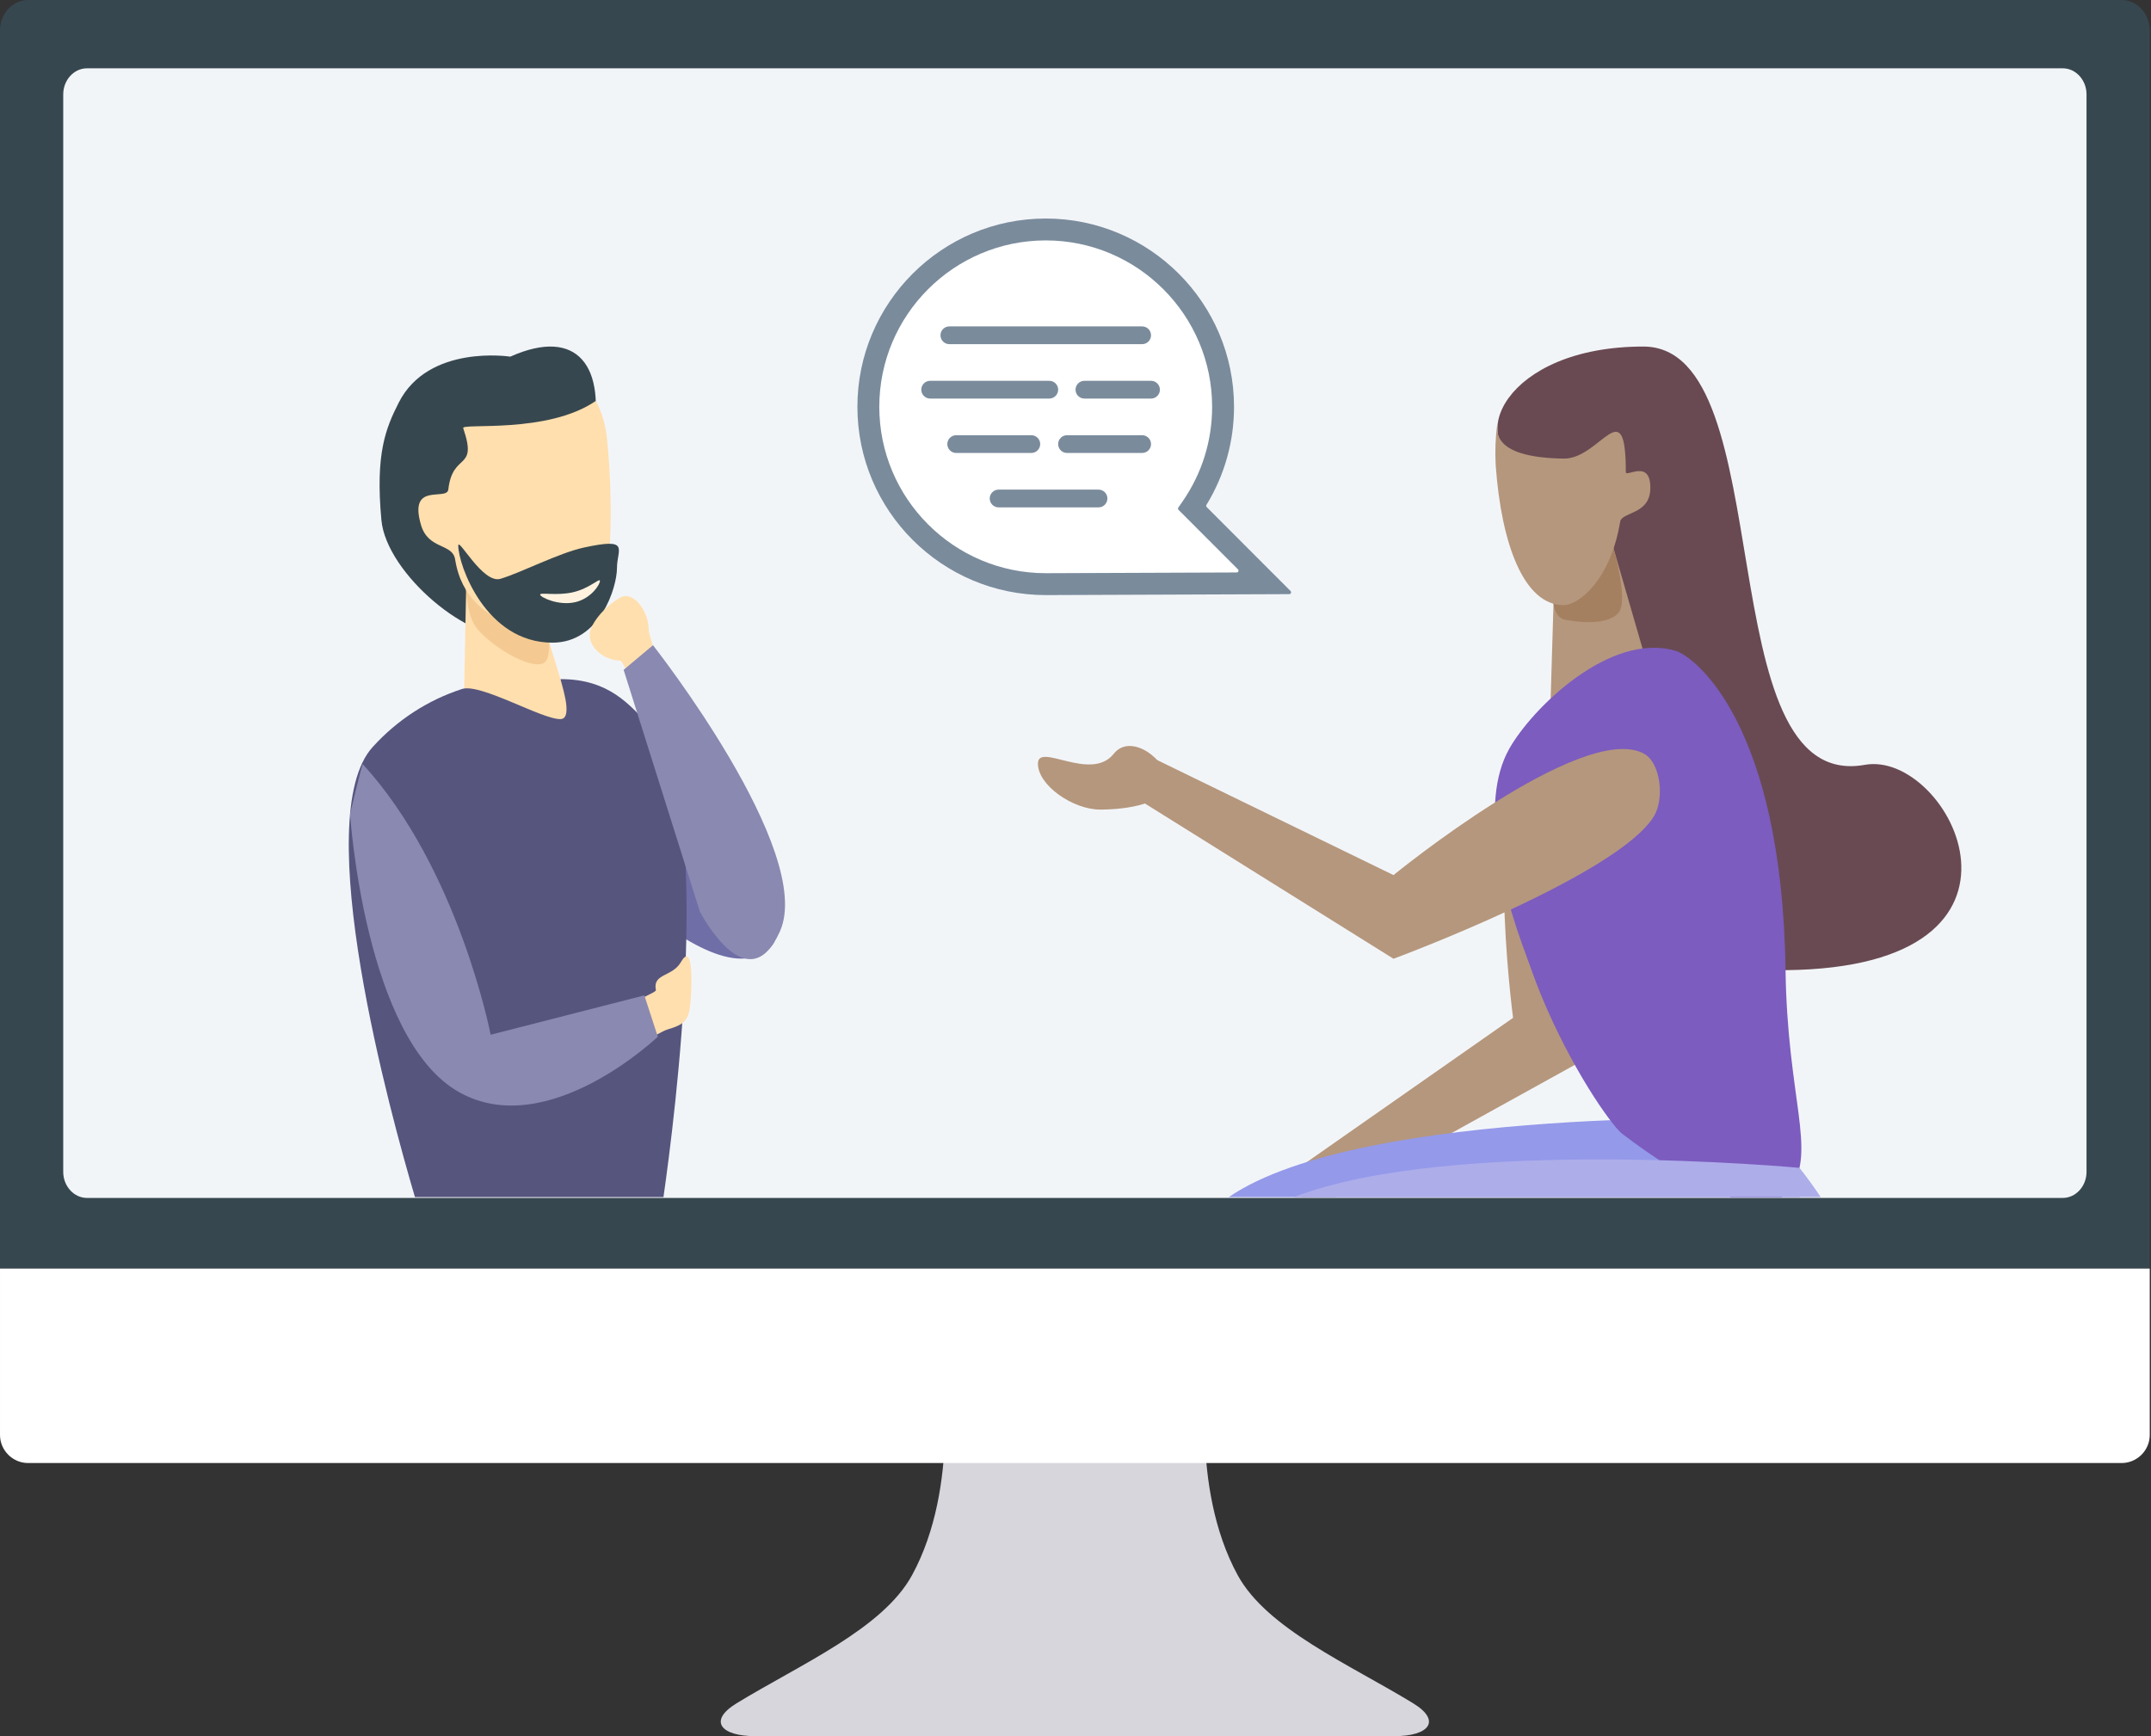 <?xml version="1.0" encoding="UTF-8" standalone="no"?><!DOCTYPE svg PUBLIC "-//W3C//DTD SVG 1.1//EN" "http://www.w3.org/Graphics/SVG/1.1/DTD/svg11.dtd"><svg width="100%" height="100%" viewBox="0 0 633 511" version="1.1" xmlns="http://www.w3.org/2000/svg" xmlns:xlink="http://www.w3.org/1999/xlink" xml:space="preserve" xmlns:serif="http://www.serif.com/" style="fill-rule:evenodd;clip-rule:evenodd;stroke-linejoin:round;stroke-miterlimit:2;"><rect x="0" y="0" width="633" height="511" fill="#333333" stroke="none"/><g id="computer"><g id="Computer-4"><path id="Shape-217" d="M415.847,501.318c-18.791,-11.478 -42.979,-21.891 -51.605,-37.677c-14.315,-26.197 -8.626,-61.643 -8.626,-61.643l-78.601,0c0,0 5.688,35.446 -8.626,61.643c-8.626,15.786 -32.814,26.199 -51.605,37.677c-8.498,5.191 -4.648,9.682 5.429,9.682l188.207,0c10.075,0 13.921,-4.491 5.427,-9.682Z" style="fill:#d8d6dd;fill-rule:nonzero;"/><path id="Shape-218" d="M0,373.382l0,-364.471c0.013,-4.883 3.727,-8.897 8.247,-8.911l616.138,0c4.519,0.014 8.233,4.028 8.246,8.911l0,364.471l-632.631,0Z" style="fill:#37474f;fill-rule:nonzero;"/><path id="Shape-219" d="M624.386,430.614l-616.138,0c-4.519,-0.013 -8.234,-3.728 -8.247,-8.247l0,-48.985l632.631,0l0,48.986c-0.013,4.518 -3.727,8.232 -8.246,8.246Z" style="fill:#fff;fill-rule:nonzero;"/><path id="Shape-220" d="M25.581,20.109l581.471,0c3.826,0 6.974,3.461 6.974,7.666l0,317.145c0,4.205 -3.148,7.665 -6.974,7.665l-581.471,0c-3.825,0 -6.974,-3.46 -6.974,-7.665l0,-317.145c0,-4.205 3.149,-7.666 6.974,-7.666Z" style="fill:#f2f5f8;fill-rule:nonzero;"/></g><g id="chat-bubble"><path d="M307.735,168.712c-27.007,0 -48.978,-21.972 -48.978,-48.978c0,-27.006 21.971,-48.978 48.978,-48.978c27.006,0 48.977,21.972 48.977,48.978c0,9.994 -2.999,19.612 -8.671,27.814l-1.527,2.208l18.717,18.734c-16.978,0.067 -56.147,0.222 -57.496,0.222Z" style="fill:#fff;"/><path d="M355.119,149.258c-0.176,-0.177 -0.208,-0.451 -0.078,-0.664c5.314,-8.685 8.11,-18.597 8.11,-28.86c0,-30.557 -24.86,-55.417 -55.417,-55.417c-30.557,0 -55.416,24.86 -55.416,55.417c0,30.557 24.86,55.417 55.416,55.417c1.724,0 65.245,-0.252 65.245,-0.252c0,0 4.226,-0.017 6.426,-0.026c0.218,-0.001 0.414,-0.133 0.498,-0.334c0.083,-0.202 0.036,-0.434 -0.118,-0.588c-4.271,-4.276 -22.124,-22.148 -24.666,-24.693Zm-47.384,19.454c-27.007,0 -48.978,-21.972 -48.978,-48.978c0,-27.006 21.971,-48.978 48.978,-48.978c27.006,0 48.977,21.972 48.977,48.978c0,9.994 -2.999,19.612 -8.671,27.814c0,0 -0.835,1.208 -1.271,1.837c-0.148,0.215 -0.122,0.505 0.062,0.689c2.108,2.11 14.059,14.072 17.482,17.499c0.155,0.154 0.201,0.386 0.118,0.588c-0.083,0.202 -0.28,0.334 -0.498,0.334c-17.591,0.069 -54.883,0.217 -56.199,0.217Z" style="fill:#7a8b9c;fill-rule:nonzero;"/><path d="M323.273,144.107c1.443,0 2.614,1.171 2.614,2.614c0,1.442 -1.171,2.613 -2.614,2.613l-29.402,0c-1.443,0 -2.614,-1.171 -2.614,-2.613c0,-1.443 1.171,-2.614 2.614,-2.614l29.402,0Zm-19.777,-16.013c1.443,0 2.614,1.171 2.614,2.614c0,1.442 -1.171,2.613 -2.614,2.613l-22.103,0c-1.442,0 -2.613,-1.171 -2.613,-2.613c0,-1.443 1.171,-2.614 2.613,-2.614l22.103,0Zm32.616,0c1.442,0 2.613,1.171 2.613,2.614c0,1.442 -1.171,2.613 -2.613,2.613l-22.103,0c-1.443,0 -2.614,-1.171 -2.614,-2.613c0,-1.443 1.171,-2.614 2.614,-2.614l22.103,0Zm2.613,-16.013c1.443,0 2.614,1.171 2.614,2.614c0,1.442 -1.171,2.613 -2.614,2.613l-19.602,0c-1.442,0 -2.613,-1.171 -2.613,-2.613c0,-1.443 1.171,-2.614 2.613,-2.614l19.602,0Zm-29.943,0c1.442,0 2.613,1.171 2.613,2.614c0,1.442 -1.171,2.613 -2.613,2.613l-35.05,0c-1.442,0 -2.613,-1.171 -2.613,-2.613c0,-1.443 1.171,-2.614 2.613,-2.614l35.05,0Zm27.33,-16.013c1.442,0 2.613,1.171 2.613,2.613c0,1.443 -1.171,2.614 -2.613,2.614l-56.733,0c-1.443,0 -2.614,-1.171 -2.614,-2.614c0,-1.442 1.171,-2.613 2.614,-2.613l56.733,0Z" style="fill:#7a8b9c;"/></g><g id="guy"><path id="Shape-681" d="M223.452,281.059c-21.416,9.991 -71.28,-51.302 -71.28,-51.302l13.282,-16.206l44.283,38.172c0,0 30.524,21.491 13.715,29.336Z" style="fill:#706ea7;fill-rule:nonzero;"/><path id="Shape-682" d="M174.24,129.777c-4.938,24.594 -2.188,52.613 -22.61,57.121c-12.916,2.852 -37.928,-18.038 -39.392,-33.823c-1.811,-19.583 1.283,-27.036 5.105,-34.574c8.754,-17.288 32.821,-13.529 32.821,-13.529c19.927,-8.901 28.452,3.01 24.076,24.805Z" style="fill:#37474f;fill-rule:nonzero;"/><path id="Shape-683" d="M169.741,215.603l-33.41,0.959l0.898,-46.014l21.671,9.587l10.841,35.468Z" style="fill:#ffdfae;fill-rule:nonzero;"/><path id="Shape-685" d="M160.603,180.657l-23.597,-11.802c0,0 -0.257,11.203 2.942,15.602c3.449,4.747 14.584,12.191 19.572,10.922c4.032,-1.025 1.083,-14.722 1.083,-14.722Z" style="fill:#f4ca92;fill-rule:nonzero;"/><path id="Shape-688" d="M122.11,352.331c-6.964,-23.548 -31.385,-111.883 -12.376,-132.532c7.174,-7.899 16.208,-13.757 26.222,-17.004c5.518,-1.774 23.61,9.032 29.028,8.859c4.06,-0.132 -0.307,-11.768 0,-11.768c14.27,0 20.267,7.522 26.203,13.775c19.621,20.675 7.336,115.859 4.062,138.67l-73.139,0Z" style="fill:#56557e;fill-rule:nonzero;"/><path id="Shape-689" d="M203.195,295.095c-0.487,5.184 -1.632,6.395 -6.687,7.883c-1.827,0.538 -4.483,2.689 -6.097,2.2c-0.566,-0.171 -3.183,-7.669 -2.417,-10.517c0.256,-0.947 5.155,-2.6 5.023,-3.24c-1.027,-4.991 4.798,-3.793 7.377,-8.266c3.581,-6.209 3.291,6.709 2.801,11.94Z" style="fill:#ffdfae;fill-rule:nonzero;"/><path id="Shape-691" d="M193.583,305.134c0,0 -32.395,30.984 -58.476,16.326c-27.81,-15.622 -32.091,-81.87 -32.091,-81.87c0,0 3.54,-14.884 3.744,-14.662c28.175,30.726 37.633,79.625 37.633,79.625l45.226,-11.589l3.964,12.17Z" style="fill:#8a89b1;fill-rule:nonzero;"/><path id="Shape-692" d="M133.931,164.634c3.546,22.536 30.098,22.266 37.391,20.759c9.047,-1.866 9.504,-35.114 7.294,-56.371c-0.359,-3.867 -1.47,-7.62 -3.265,-11.036c-14.156,9.801 -39.582,6.444 -39.039,8.03c4.376,12.778 -3.103,6.851 -4.376,18.038c-0.407,3.57 -11.868,-2.436 -8.023,10.522c2.141,7.228 9.272,5.31 10.018,10.058Z" style="fill:#ffdfae;fill-rule:nonzero;"/><path id="Shape-698" d="M181.564,167.187c0,5.604 -4.895,21.968 -18.991,21.968c-19.693,0 -27.715,-22.958 -27.715,-28.56c0,-2.589 7.211,11.303 12.4,9.771c6.041,-1.786 17.141,-7.594 24.563,-9.204c13.854,-3.008 9.743,0.42 9.743,6.025Z" style="fill:#37474f;fill-rule:nonzero;"/><path id="Shape-699" d="M176.545,170.921c0.179,0.807 -2.381,5.17 -7.238,6.31c-4.856,1.14 -10.168,-1.375 -10.348,-2.182c-0.18,-0.806 4.846,0.397 9.702,-0.739c4.855,-1.136 7.706,-4.197 7.884,-3.389Z" style="fill:#fff3e0;fill-rule:nonzero;"/><path id="Shape-700" d="M190.895,185.185c0,1.66 1.796,5.157 1.081,6.503c-1.725,2.627 -4.1,4.732 -6.877,6.1c-0.81,0.275 -1.833,-3.376 -2.726,-3.376c-4.706,0 -10.202,-4.433 -8.521,-9.227c0.882,-2.512 4.082,-6.638 8.521,-9.227c4.096,-2.388 8.522,4.13 8.522,9.227Z" style="fill:#ffdfae;fill-rule:nonzero;"/><path id="Shape-701" d="M192.161,189.902c0,0 47.807,60.752 37.369,84.21c-9.504,21.358 -23.556,-5.763 -23.556,-5.763l-22.455,-71.195l8.642,-7.252Z" style="fill:#8a89b1;fill-rule:nonzero;"/></g><g id="girl"><g id="Chair"></g><path id="Shape-797" d="M382.974,352.331l-5.019,-5.66l67.316,-47.091c0,0 -9.661,-72.162 7.442,-83.49c4.896,-3.245 14.414,1.402 17.029,6.672c9.19,18.519 -3.898,89.329 -3.898,89.329l-72.728,40.24l-10.142,0Z" style="fill:#b5977d;fill-rule:nonzero;"/><path id="Shape-798" d="M548.777,225.113c24.957,-4.51 58.339,59.594 -23.317,60.438c-25.919,0.264 -45.736,-42.576 -50.5,-84.876c-3.893,-34.52 -2.864,-56.312 -25.807,-63.961c-18.532,-6.178 -6.632,-34.714 34.466,-34.714c41.099,0 18.497,131.546 65.158,123.113Z" style="fill:#694a52;fill-rule:nonzero;"/><path id="Shape-799" d="M456.294,206.751l35.321,12.635l-17.247,-59.591l-16.681,0.568l-1.393,46.388Z" style="fill:#b5977d;fill-rule:nonzero;"/><path id="Shape-800" d="M458.001,167.788c0,0 9.998,-7.155 16.809,-6.527c0,0 4.442,15.305 1.6,18.956c-3.063,3.938 -11.948,2.99 -16.113,2.142c-5.625,-1.726 -2.296,-14.571 -2.296,-14.571Z" style="fill:#a58060;fill-rule:nonzero;"/><path id="Shape-801" d="M478.447,138.947c0,1.689 7.222,-3.984 7.222,4.646c0,7.964 -8.388,6.988 -8.881,9.955c-2.85,17.178 -12.217,24.564 -16.651,24.564c-11.648,0 -18.315,-17.922 -19.98,-41.148c-0.227,-4.092 -0.073,-8.196 0.461,-12.257c0.385,0.975 -3.131,9.949 19.563,10.271c10.734,0.149 18.266,-20.225 18.266,3.969Z" style="fill:#b5977d;fill-rule:nonzero;"/><path id="Shape-803" d="M361.619,352.331c39.21,-26.865 159.037,-23.125 159.037,-23.125c4.894,8.878 7.77,16.536 8.963,23.125l-168,0Z" style="fill:#9499ea;fill-rule:nonzero;"/><path id="Shape-807" d="M509.293,352.331c-10.805,-3.556 -23.539,-12.244 -31.917,-18.652c-7.313,-5.596 -50.992,-81.522 -33.276,-113.214c6.687,-11.961 29.679,-34.559 48.958,-28.927c5.557,1.621 31.357,21.265 32.393,94.014c0.545,37.649 9.118,53.151 1.558,64.138c-0.766,1.112 -1.679,1.984 -2.719,2.641l-14.997,0Z" style="fill:#7c5cbf;fill-rule:nonzero;"/><path id="Shape-808" d="M509.409,352.331c-10.829,-3.556 -23.622,-12.311 -32.029,-18.741c-7.317,-5.596 -46.146,-67.996 -28.431,-99.687c6.687,-11.961 38.274,-33.217 45.844,-4.202c5.647,21.629 -17.445,55.919 -6.322,80.242c6.364,13.922 46.102,28.754 38.541,39.74c-0.769,1.118 -1.687,1.992 -2.731,2.648l-14.872,0Z" style="fill:#7c5cbf;fill-rule:nonzero;"/><path id="Shape-809" d="M332.89,233.969l77.192,48.225c0,0 65.832,-24.368 76.641,-41.934c3.08,-4.998 2.124,-15.807 -3.079,-18.511c-18.159,-9.421 -73.566,35.815 -73.566,35.815l-73.557,-35.808l-3.631,12.213Z" style="fill:#b5977d;fill-rule:nonzero;"/><path id="Shape-810" d="M380.788,352.331c46.789,-18.058 148.765,-8.601 148.765,-8.601c2.379,3.018 4.45,5.882 6.231,8.601l-154.996,0Z" style="fill:#adadea;fill-rule:nonzero;"/><path id="Shape-811" d="M305.44,224.755c0,-6.421 15.621,5.544 22.309,-2.893c5.045,-6.362 15.746,1.835 15.746,8.252c0,6.416 -11.779,8.171 -19.752,8.171c-7.974,0 -18.303,-7.11 -18.303,-13.53Z" style="fill:#b5977d;fill-rule:nonzero;"/></g></g></svg>